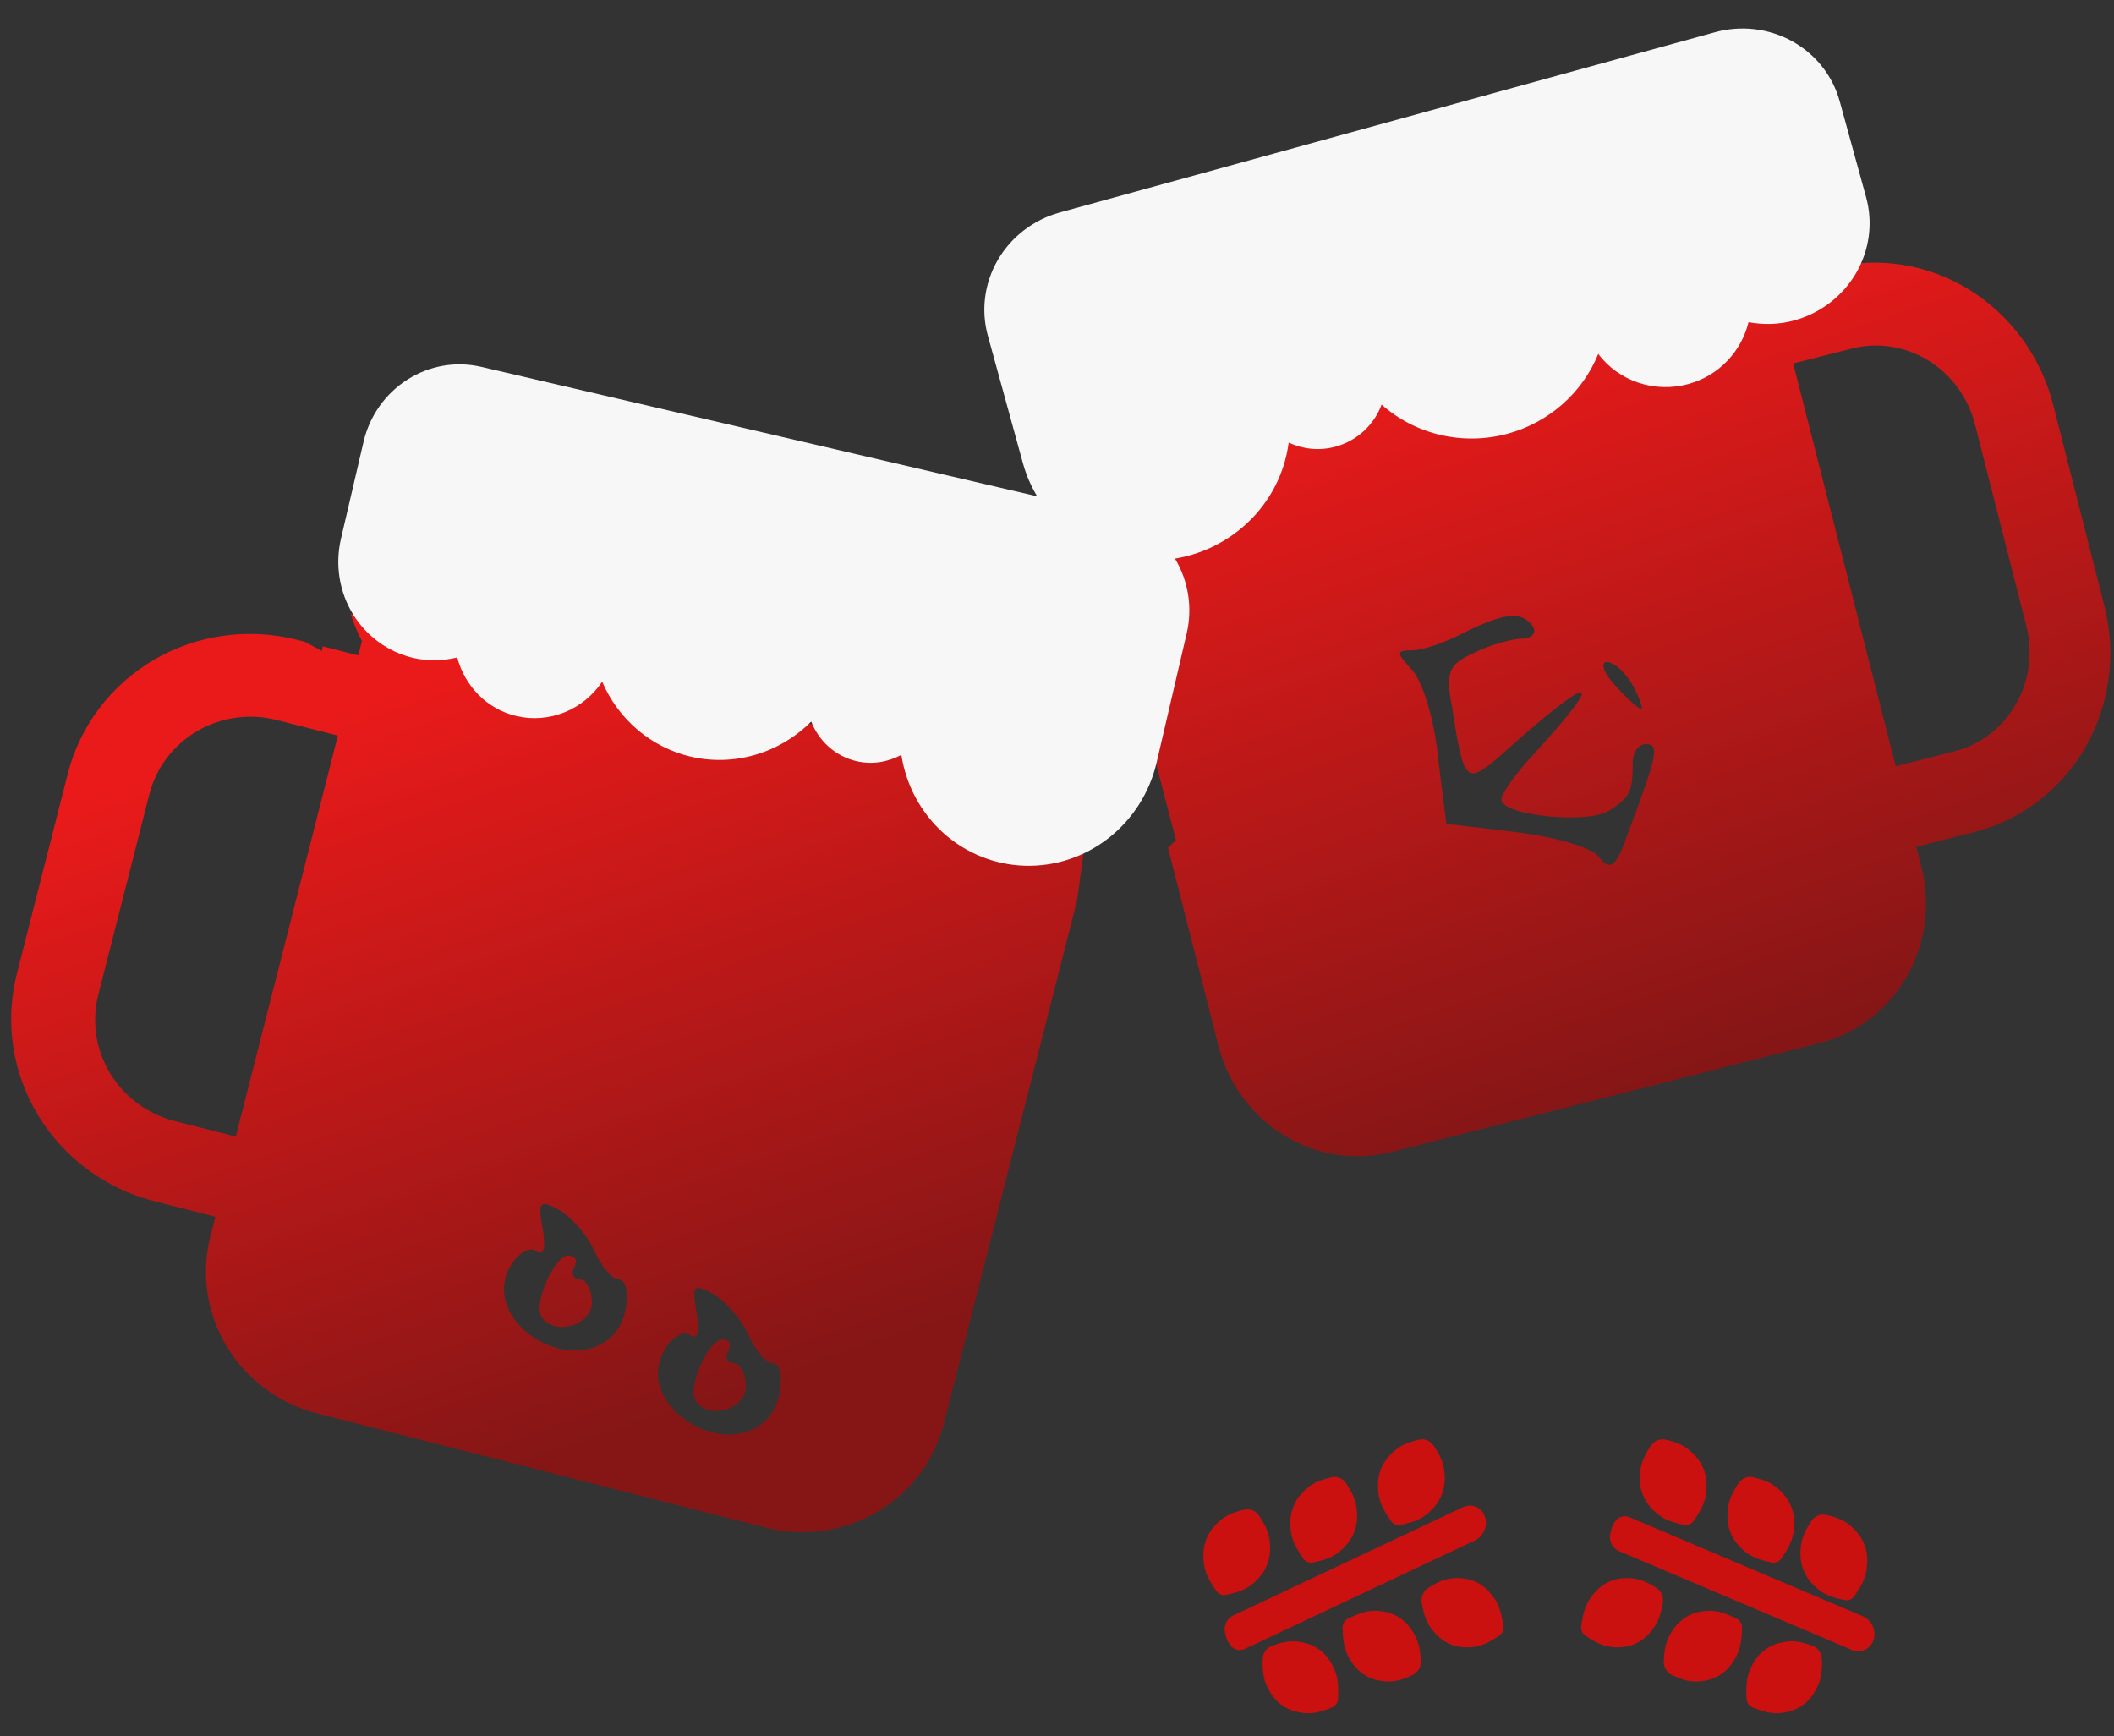 <svg width="151" height="124" viewBox="0 0 151 124" fill="none" xmlns="http://www.w3.org/2000/svg">
<rect x="0" y="0" width="151" height="124" fill="#333333" stroke="none"/>
<path d="M124.196 110.403C123.662 109.823 123.379 109.08 123.388 108.279C123.399 107.363 123.6 106.806 124.207 105.91C124.412 105.607 124.837 105.435 125.188 105.514C126.223 105.746 126.739 106.014 127.35 106.679C127.885 107.26 128.168 108.003 128.158 108.803C128.147 109.777 127.921 110.346 127.22 111.346C127.079 111.547 126.797 111.661 126.561 111.612C125.388 111.369 124.847 111.11 124.196 110.403Z" fill="#CB1010"/>
<path d="M129.411 113.09C128.877 112.51 128.594 111.767 128.603 110.966C128.614 110.05 128.815 109.493 129.422 108.597C129.628 108.294 130.052 108.122 130.403 108.201C131.439 108.433 131.954 108.701 132.566 109.366C133.1 109.947 133.383 110.69 133.374 111.49C133.362 112.464 133.136 113.033 132.435 114.033C132.294 114.234 132.013 114.348 131.777 114.299C130.603 114.056 130.062 113.797 129.411 113.09Z" fill="#CB1010"/>
<path d="M127.797 122.251C128.55 122.057 129.176 121.587 129.585 120.907C130.054 120.128 130.176 119.547 130.131 118.455C130.115 118.086 129.847 117.706 129.51 117.578C128.515 117.2 127.941 117.141 127.078 117.363C126.325 117.557 125.699 118.027 125.289 118.707C124.791 119.535 124.685 120.14 124.755 121.371C124.769 121.619 124.947 121.871 125.171 121.96C126.288 122.405 126.879 122.486 127.797 122.251Z" fill="#CB1010"/>
<path d="M117.937 107.716C117.403 107.136 117.12 106.392 117.129 105.592C117.14 104.676 117.341 104.119 117.948 103.223C118.153 102.92 118.578 102.748 118.929 102.827C119.965 103.059 120.48 103.327 121.092 103.992C121.626 104.573 121.909 105.316 121.899 106.116C121.888 107.09 121.662 107.659 120.961 108.659C120.82 108.86 120.539 108.974 120.303 108.925C119.129 108.682 118.588 108.423 117.937 107.716Z" fill="#CB1010"/>
<path d="M121.468 115.116C120.702 115.245 120.04 115.66 119.578 116.303C119.048 117.039 118.881 117.608 118.838 118.7C118.823 119.069 119.06 119.47 119.386 119.627C120.347 120.088 120.914 120.196 121.792 120.048C122.558 119.919 123.22 119.504 123.683 118.861C124.246 118.079 124.4 117.485 124.429 116.251C124.435 116.004 124.278 115.737 124.061 115.629C122.984 115.091 122.401 114.959 121.468 115.116Z" fill="#CB1010"/>
<path d="M115.746 117.663C116.522 117.631 117.227 117.3 117.761 116.72C118.374 116.055 118.607 115.511 118.777 114.433C118.835 114.068 118.646 113.64 118.341 113.444C117.441 112.867 116.89 112.69 116.002 112.727C115.226 112.76 114.521 113.09 113.986 113.67C113.336 114.377 113.113 114.947 112.939 116.168C112.904 116.413 113.03 116.697 113.232 116.832C114.238 117.5 114.801 117.703 115.746 117.663Z" fill="#CB1010"/>
<path d="M96.128 110.403C96.662 109.823 96.945 109.08 96.936 108.279C96.925 107.363 96.724 106.806 96.117 105.91C95.912 105.607 95.487 105.435 95.136 105.514C94.1 105.746 93.585 106.014 92.973 106.679C92.439 107.26 92.156 108.003 92.165 108.803C92.177 109.777 92.403 110.346 93.104 111.346C93.245 111.547 93.526 111.661 93.762 111.612C94.936 111.369 95.477 111.11 96.128 110.403Z" fill="#CB1010"/>
<path d="M89.913 112.716C90.448 112.136 90.73 111.392 90.721 110.592C90.711 109.676 90.51 109.119 89.903 108.223C89.697 107.92 89.273 107.748 88.922 107.827C87.886 108.059 87.371 108.327 86.759 108.992C86.225 109.573 85.942 110.316 85.951 111.116C85.962 112.09 86.189 112.659 86.889 113.659C87.03 113.86 87.312 113.974 87.548 113.925C88.722 113.682 89.263 113.423 89.913 112.716Z" fill="#CB1010"/>
<path d="M92.529 122.251C91.775 122.057 91.149 121.587 90.74 120.907C90.271 120.129 90.15 119.547 90.195 118.456C90.21 118.086 90.478 117.707 90.815 117.578C91.81 117.201 92.384 117.142 93.247 117.364C94 117.557 94.626 118.028 95.036 118.707C95.534 119.535 95.64 120.14 95.571 121.372C95.557 121.619 95.378 121.871 95.154 121.961C94.037 122.406 93.446 122.487 92.529 122.251Z" fill="#CB1010"/>
<path d="M102.387 107.716C102.921 107.136 103.204 106.392 103.195 105.592C103.184 104.676 102.983 104.119 102.376 103.223C102.171 102.92 101.746 102.748 101.395 102.827C100.36 103.059 99.844 103.327 99.233 103.992C98.698 104.573 98.415 105.316 98.425 106.116C98.436 107.09 98.662 107.659 99.363 108.659C99.504 108.86 99.786 108.974 100.022 108.925C101.195 108.682 101.736 108.423 102.387 107.716Z" fill="#CB1010"/>
<path d="M98.856 115.116C99.622 115.245 100.284 115.66 100.746 116.303C101.276 117.039 101.444 117.608 101.486 118.7C101.501 119.069 101.264 119.47 100.938 119.627C99.978 120.088 99.41 120.196 98.532 120.048C97.766 119.919 97.104 119.504 96.642 118.861C96.079 118.079 95.925 117.485 95.895 116.251C95.889 116.004 96.046 115.737 96.263 115.629C97.34 115.091 97.923 114.959 98.856 115.116Z" fill="#CB1010"/>
<path d="M104.578 117.664C103.802 117.631 103.097 117.301 102.562 116.72C101.95 116.056 101.717 115.512 101.547 114.433C101.489 114.068 101.678 113.64 101.983 113.445C102.882 112.867 103.433 112.69 104.322 112.727C105.098 112.76 105.803 113.09 106.337 113.671C106.988 114.377 107.21 114.948 107.384 116.168C107.419 116.414 107.294 116.698 107.092 116.832C106.086 117.5 105.522 117.703 104.578 117.664Z" fill="#CB1010"/>
<path d="M115.64 110.794C115.285 110.643 115.035 110.292 115.001 109.896C114.994 109.815 114.997 109.734 115.009 109.655L115.027 109.528C115.068 109.251 115.165 108.99 115.311 108.762L115.36 108.687C115.389 108.642 115.421 108.6 115.458 108.562C115.697 108.309 116.064 108.236 116.395 108.377L133.057 115.448C133.699 115.72 134.043 116.479 133.823 117.142C133.604 117.805 132.905 118.121 132.262 117.848L115.64 110.794Z" fill="#CB1010"/>
<path d="M88.084 115.396C87.737 115.559 87.499 115.92 87.478 116.316C87.474 116.398 87.479 116.48 87.493 116.559L87.516 116.684C87.565 116.959 87.67 117.216 87.824 117.438L87.874 117.511C87.905 117.555 87.939 117.595 87.977 117.632C88.224 117.875 88.591 117.933 88.916 117.78L105.352 110.031C105.982 109.734 106.298 108.963 106.058 108.31C105.818 107.656 105.112 107.367 104.482 107.664L88.084 115.396Z" fill="#CB1010"/>
<path fill-rule="evenodd" clip-rule="evenodd" d="M21.225 45.703L21.761 45.84L22.998 46.5L23.053 46.169L25.591 46.815L25.853 45.788C25.529 45.17 25.262 44.528 25.054 43.871L67.242 53.934C67.882 57.111 70.563 58.264 72.171 58.673C73.715 59.066 75.349 58.839 76.715 58.043C77.157 57.785 77.559 57.475 77.914 57.121L76.929 64.341L76.927 64.342L67.421 101.683C66.741 104.34 65.018 106.615 62.63 108.008C60.241 109.401 57.382 109.799 54.68 109.114L22.657 100.961C19.956 100.271 17.635 98.555 16.203 96.189C14.771 93.823 14.346 91.002 15.019 88.343L15.384 86.911L11.017 85.8C7.545 84.912 4.561 82.705 2.72 79.663C0.879 76.622 0.332 72.995 1.198 69.577L4.843 55.256C5.717 51.84 7.933 48.916 11.004 47.125C14.075 45.334 17.75 44.823 21.225 45.703ZM77.998 36.5L79.663 30.239C80.002 30.388 80.334 30.555 80.657 30.739C81.367 31.144 82.023 31.626 82.615 32.174L126.486 19.685L126.619 20.207L130.803 19.142C134.132 18.299 137.67 18.852 140.641 20.68C143.612 22.509 145.773 25.463 146.651 28.895L150.313 43.281C151.184 46.715 150.698 50.343 148.963 53.37C147.228 56.396 144.385 58.574 141.058 59.425L136.874 60.49L137.24 61.928C137.917 64.599 137.539 67.421 136.19 69.775C134.84 72.129 132.629 73.823 130.041 74.484L99.359 82.295C96.77 82.951 94.019 82.521 91.708 81.099C89.397 79.677 87.716 77.379 87.033 74.71L83.433 60.566L83.998 60L80.998 48.5L77.998 36.5ZM7.863 76.664C6.84 74.974 6.537 72.958 7.02 71.059L10.666 56.739C11.149 54.84 12.38 53.214 14.086 52.218C15.793 51.223 17.836 50.94 19.767 51.431L24.133 52.543L16.842 81.183L12.475 80.072C10.545 79.58 8.886 78.355 7.863 76.664ZM144.735 44.702C145.221 46.609 144.952 48.626 143.987 50.308C143.023 51.99 141.442 53.199 139.593 53.67L135.409 54.735L128.084 25.962L132.268 24.897C134.117 24.426 136.084 24.732 137.735 25.748C139.386 26.764 140.587 28.407 141.072 30.315L144.735 44.702ZM49.758 93.757C50.009 95.18 49.842 95.767 49.255 95.348C48.753 95.013 47.915 95.599 47.413 96.521C45.319 100.373 51.684 104.477 54.783 101.378C55.956 100.206 56.123 97.358 55.118 97.358C54.7 97.358 53.946 96.437 53.443 95.348C52.941 94.175 51.768 92.919 50.931 92.416C49.507 91.663 49.423 91.83 49.758 93.757ZM52.019 96.521C51.768 96.939 51.936 97.358 52.354 97.358C52.857 97.358 53.276 98.112 53.276 99.033C53.276 100.708 50.512 101.462 49.674 100.038C49.088 99.117 50.596 95.683 51.6 95.683C52.103 95.683 52.271 96.018 52.019 96.521ZM38.255 89.348C38.842 89.767 39.009 89.18 38.758 87.757C38.423 85.83 38.507 85.663 39.931 86.416C40.768 86.919 41.941 88.175 42.443 89.348C42.946 90.437 43.7 91.358 44.118 91.358C45.123 91.358 44.956 94.206 43.783 95.379C40.684 98.478 34.319 94.373 36.413 90.521C36.915 89.599 37.753 89.013 38.255 89.348ZM41.354 91.358C40.936 91.358 40.768 90.939 41.019 90.521C41.271 90.018 41.103 89.683 40.6 89.683C39.596 89.683 38.088 93.117 38.674 94.038C39.512 95.462 42.276 94.708 42.276 93.033C42.276 92.112 41.857 91.358 41.354 91.358ZM104.565 45.196C103.308 45.865 101.633 46.452 100.879 46.452C99.707 46.452 99.707 46.619 100.879 47.876C101.633 48.713 102.471 51.477 102.722 54.157L103.308 58.848L108.25 59.434C111.014 59.769 113.694 60.523 114.197 61.193C115.034 62.282 115.453 61.947 116.374 59.267C118.385 53.906 118.552 53.152 117.547 53.152C117.044 53.152 116.626 53.739 116.626 54.409C116.626 56.503 116.458 56.921 115.034 57.843C113.61 58.931 107.161 58.261 107.245 57.089C107.245 56.67 108.334 55.163 109.674 53.739C114.951 47.959 113.778 48.043 107.245 53.906C104.732 56.084 104.565 56 103.727 50.556C103.225 47.959 103.476 47.457 105.319 46.619C106.491 46.033 108.083 45.614 108.753 45.614C109.423 45.614 109.758 45.196 109.506 44.777C108.753 43.604 107.412 43.772 104.565 45.196ZM117.212 50.64C117.044 50.64 116.207 49.886 115.369 48.965C114.531 48.043 114.28 47.29 114.783 47.29C115.285 47.29 116.123 48.043 116.625 48.965C117.128 49.886 117.379 50.64 117.212 50.64Z" fill="url(#paint0_linear_315_70)"/>
<path d="M122.498 2.301L75.692 15.178C73.83 15.69 72.243 16.905 71.28 18.554C70.318 20.203 70.058 22.152 70.559 23.972L73.076 33.122C73.663 35.239 74.984 37.081 76.812 38.336C78.641 39.591 80.864 40.179 83.102 40.001C85.341 39.824 87.456 38.891 89.088 37.361C90.719 35.832 91.766 33.801 92.049 31.615C93.058 32.081 94.232 32.222 95.398 31.902C96.982 31.466 98.164 30.309 98.687 28.898C99.885 29.964 101.342 30.713 102.923 31.075C104.504 31.437 106.156 31.401 107.728 30.97C109.171 30.57 110.502 29.848 111.618 28.86C112.734 27.873 113.604 26.648 114.159 25.281C114.879 26.236 115.88 26.952 117.029 27.335C118.178 27.718 119.423 27.751 120.6 27.429C122.821 26.818 124.394 25.069 124.894 23.014C125.948 23.204 127.055 23.192 128.162 22.888C130.024 22.375 131.611 21.161 132.573 19.512C133.536 17.863 133.795 15.914 133.295 14.094L131.407 7.231C130.906 5.411 129.686 3.869 128.015 2.945C126.344 2.02 124.36 1.788 122.498 2.301Z" fill="#F7F7F7"/>
<path d="M34.367 26.202L79.593 36.735C81.392 37.154 82.948 38.286 83.917 39.883C84.887 41.479 85.191 43.409 84.763 45.247L82.61 54.489C82.107 56.628 80.894 58.529 79.177 59.87C77.461 61.21 75.347 61.906 73.196 61.838C71.046 61.771 68.992 60.945 67.384 59.501C65.777 58.057 64.717 56.085 64.383 53.92C63.429 54.434 62.308 54.633 61.182 54.371C59.651 54.014 58.485 52.919 57.944 51.539C56.825 52.66 55.45 53.478 53.946 53.916C52.441 54.355 50.856 54.4 49.337 54.048C47.944 53.72 46.647 53.066 45.549 52.137C44.452 51.208 43.583 50.029 43.012 48.694C42.349 49.682 41.41 50.444 40.32 50.883C39.229 51.321 38.037 51.415 36.9 51.151C34.754 50.651 33.197 48.986 32.659 46.963C31.654 47.204 30.593 47.246 29.523 46.997C27.724 46.578 26.169 45.446 25.199 43.85C24.23 42.254 23.926 40.324 24.354 38.485L25.968 31.554C26.396 29.715 27.522 28.119 29.097 27.115C30.672 26.111 32.568 25.783 34.367 26.202Z" fill="#F7F7F7"/>
<defs>
<linearGradient id="paint0_linear_315_70" x1="51.372" y1="36.749" x2="70.606" y2="93.342" gradientUnits="userSpaceOnUse">
<stop offset="0.073" stop-color="#EA1A1A"/>
<stop offset="1" stop-color="#861616"/>
</linearGradient>
</defs>
</svg>
